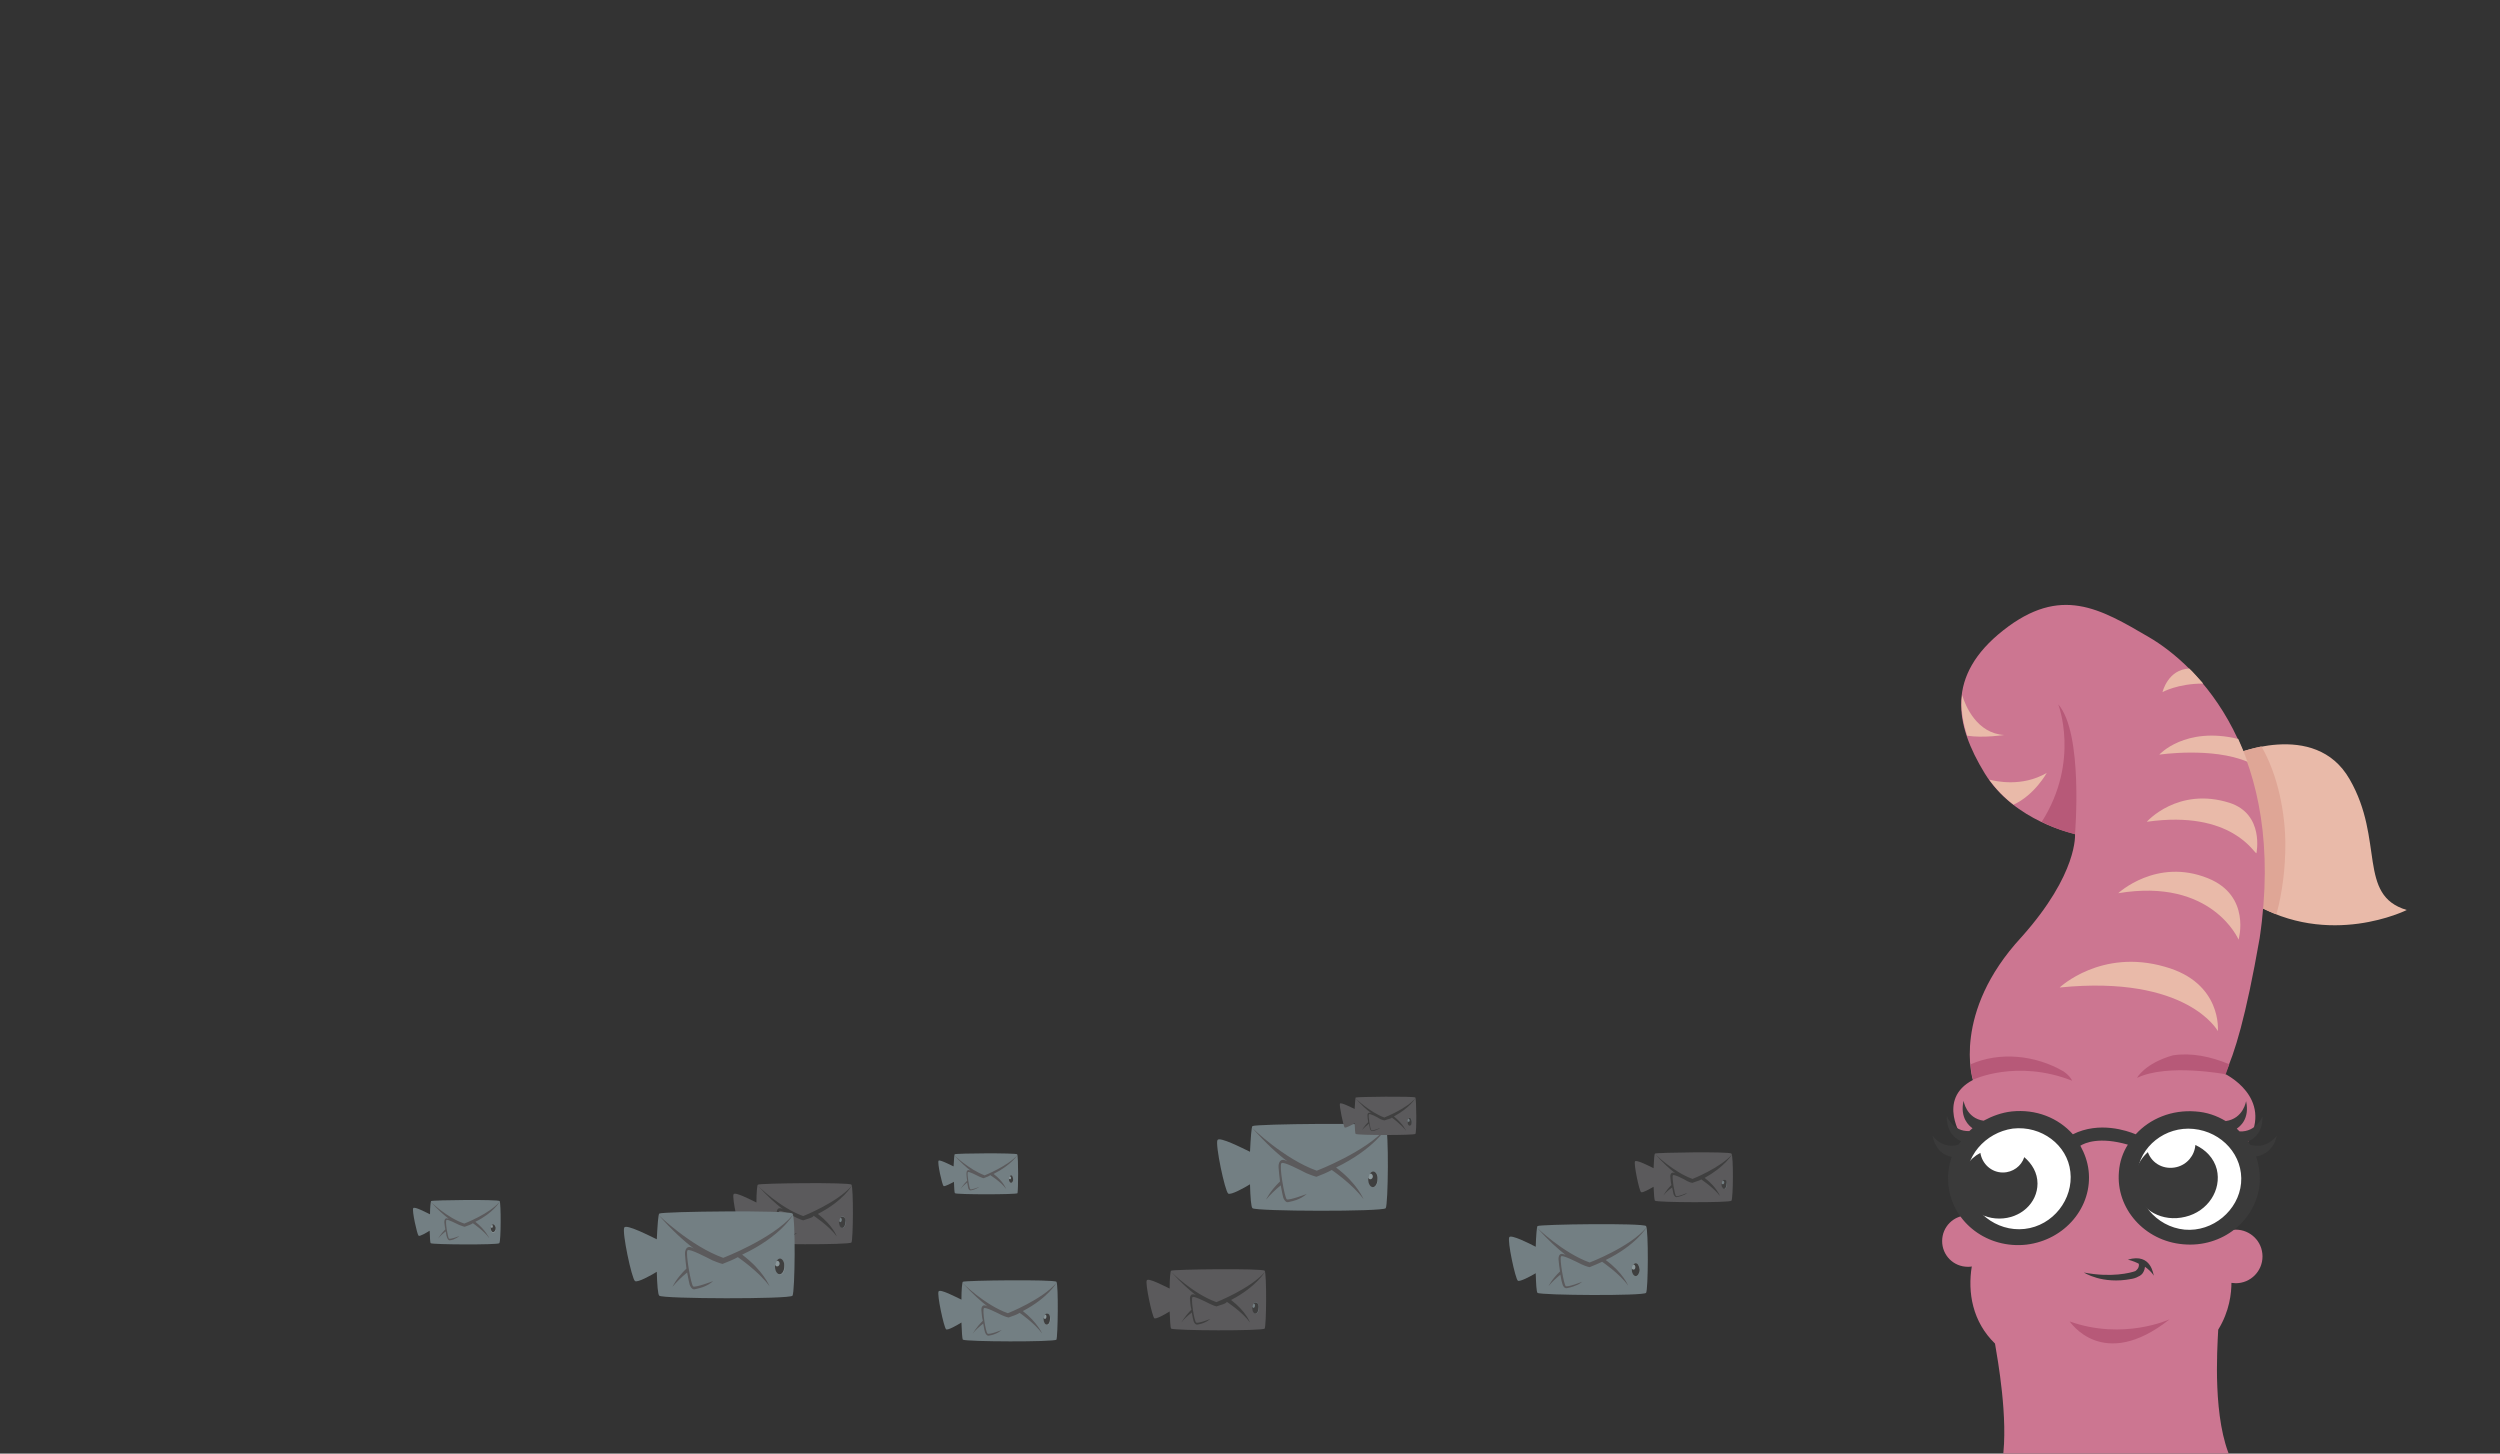 <?xml version="1.0" encoding="utf-8"?>
<!-- Generator: Adobe Illustrator 19.1.0, SVG Export Plug-In . SVG Version: 6.00 Build 0)  -->
<svg version="1.1" id="Layer_1" xmlns="http://www.w3.org/2000/svg" xmlns:xlink="http://www.w3.org/1999/xlink" x="0px" y="0px"
	 width="700px" height="407px" viewBox="215 -68 700 407" style="enable-background:new 215 -68 700 407;" xml:space="preserve">
<rect x="215" y="-68" width="700" height="407" fill="#333333" stroke="none"/>
<style type="text/css">
	.st0{display:none;}
	.st1{display:inline;fill:#012B31;}
	.st2{fill:#737F83;}
	.st3{fill:#8C989B;}
	.st4{fill:#3F3F3F;}
	.st5{fill:#5B5A5C;}
	.st6{fill:#E9BAA9;}
	.st7{fill:#DFA696;}
	.st8{fill:#CC7691;}
	.st9{fill:#FFFFFF;}
	.st10{fill:#3A3A3A;}
	.st11{fill:#B75978;}
</style>
<g id="Bg" class="st0">
	<polygon class="st1" points="715.3,-313 652.3,-313 72.3,-313 72.3,279 392.3,279 392.3,387 715.3,387 715.3,37 1291.3,37 
		1291.3,-313 	"/>
</g>
<g>
	<path class="st2" d="M354.9,268.3c-0.4-0.5-18.7-0.3-19.2,0c-0.1,0.1-0.3,1.7-0.3,3.7c-1.1-0.5-4.4-2.3-4.7-1.7
		c-0.4,0.6,1.1,7.4,1.5,7.7c0.3,0.3,2.3-0.9,3.1-1.4c0.1,1.8,0.1,3.3,0.3,3.5c0.5,0.4,18.8,0.5,19.2,0
		C355.3,279.6,355.3,268.8,354.9,268.3z"/>
	<ellipse class="st3" cx="353.1" cy="276" rx="0.7" ry="1.2"/>
	<path class="st4" d="M353.1,274.8c-0.2,0-0.4,0.1-0.5,0.3c0.1,0,0.1-0.1,0.1-0.1c0.2,0,0.3,0.1,0.3,0.4c0,0.2-0.1,0.4-0.3,0.4
		c-0.1,0-0.2-0.1-0.3-0.2c0,0.1,0,0.1,0,0.2c0,0.7,0.3,1.2,0.7,1.2c0.3,0,0.7-0.5,0.7-1.2C353.7,275.3,353.4,274.8,353.1,274.8z"/>
	<path class="st5" d="M354.9,268.5c-2.9,3.4-9.9,6.1-9.9,6.1c-4.8-1.6-9.4-6.1-9.4-6.1c2,2.3,3.7,3.7,5.1,4.8
		c-0.1-0.1-0.2-0.1-0.3-0.1c-0.7-0.3-1,0.3-1,1c0.1,0.6,0.1,1.3,0.3,2c-1.5,1.5-2,2.6-2,2.6c0.5-0.7,1.3-1.4,2.1-2
		c0.1,0.9,0.3,1.6,0.4,1.8c0.1,0.2,0.3,0.7,0.7,0.7c1-0.1,1.4-0.4,2-0.7c0.4-0.2,0.7-0.5,0.7-0.5s-2.6,1-2.9,0.7s-1.1-4.8-0.7-5.2
		c0.3-0.3,2.7,1,3.6,1.4c1,0.4,1.5,0.5,1.5,0.5c0.8-0.3,1.8-0.6,2.3-1l0,0c0,0,3.1,2.1,4.6,4.2c0,0-1-2.3-3.9-4.6
		C353.2,271.6,354.9,268.5,354.9,268.5z"/>
</g>
<g>
	<path class="st5" d="M569.1,287.8c-0.6-0.7-25.6-0.4-26.2,0c-0.2,0.1-0.4,2.3-0.4,5c-1.5-0.7-6-3.1-6.4-2.3
		c-0.5,0.8,1.5,10.1,2.1,10.6c0.4,0.4,3.2-1.2,4.3-1.9c0.1,2.5,0.2,4.5,0.4,4.8c0.7,0.6,25.7,0.7,26.2,0S569.7,288.5,569.1,287.8z"
		/>
	<ellipse class="st2" cx="566.6" cy="298.2" rx="0.9" ry="1.6"/>
	<path class="st4" d="M566.6,296.7c-0.3,0-0.5,0.1-0.7,0.4c0.1,0,0.1-0.1,0.1-0.1c0.3,0,0.4,0.2,0.4,0.6c0,0.3-0.2,0.6-0.4,0.6
		c-0.1,0-0.3-0.1-0.4-0.3c0,0.1,0,0.2,0,0.3c0,0.9,0.4,1.6,0.9,1.6s0.9-0.7,0.9-1.6C567.5,297.3,567.1,296.7,566.6,296.7z"/>
	<path class="st4" d="M569.2,288.1c-4,4.7-13.6,8.5-13.6,8.5c-6.5-2.3-12.7-8.5-12.7-8.5c2.8,3.1,5.1,5.1,7,6.6
		c-0.1-0.1-0.3-0.1-0.4-0.2c-1-0.4-1.4,0.4-1.3,1.4c0.1,0.8,0.1,1.8,0.4,2.8c-2,2-2.8,3.6-2.8,3.6c0.7-1,1.8-1.9,2.9-2.8
		c0.2,1.2,0.4,2.2,0.5,2.4c0.1,0.3,0.4,1,1,1c1.3-0.2,1.9-0.5,2.7-0.9c0.5-0.3,1-0.7,1-0.7s-3.5,1.4-4,1s-1.5-6.6-1-7.1
		c0.4-0.4,3.7,1.3,4.9,1.9c1.3,0.6,1.8,0.7,1.8,0.7c1.1-0.4,2.9-0.8,2.9-1.3l0,0c0,0,4.4,2.9,6.5,5.8c0,0-1.1-3.1-5.3-6.3
		C566.8,292.3,569.2,288.1,569.2,288.1z"/>
</g>
<g>
	<path class="st5" d="M453.4,263.7c-0.6-0.7-25.6-0.4-26.2,0c-0.2,0.1-0.4,2.3-0.4,5c-1.5-0.7-6-3.1-6.4-2.3
		c-0.5,0.8,1.5,10.1,2.1,10.6c0.4,0.4,3.2-1.2,4.3-1.9c0.1,2.5,0.2,4.5,0.4,4.8c0.7,0.6,25.7,0.7,26.2,0S454,264.5,453.4,263.7z"/>
	<ellipse class="st2" cx="450.9" cy="274.2" rx="0.9" ry="1.6"/>
	<path class="st4" d="M450.9,272.7c-0.3,0-0.5,0.1-0.7,0.4c0.1,0,0.1-0.1,0.1-0.1c0.3,0,0.4,0.2,0.4,0.6c0,0.3-0.2,0.6-0.4,0.6
		c-0.1,0-0.3-0.1-0.4-0.3c0,0.1,0,0.2,0,0.3c0,0.9,0.4,1.6,0.9,1.6s0.9-0.7,0.9-1.6C451.9,273.3,451.4,272.7,450.9,272.7z"/>
	<path class="st4" d="M453.5,264c-4,4.7-13.6,8.5-13.6,8.5c-6.5-2.3-12.7-8.5-12.7-8.5c2.8,3.1,5.1,5.1,7,6.6
		c-0.1-0.1-0.3-0.1-0.4-0.2c-1-0.4-1.4,0.4-1.3,1.4c0.1,0.8,0.1,1.8,0.4,2.8c-2,2-2.8,3.6-2.8,3.6c0.7-1,1.8-1.9,2.9-2.8
		c0.2,1.2,0.4,2.2,0.5,2.4c0.1,0.3,0.4,1,1,1c1.3-0.2,1.9-0.5,2.7-0.9c0.5-0.3,1-0.7,1-0.7s-3.5,1.4-4,1c-0.4-0.4-1.5-6.6-1-7.1
		c0.4-0.4,3.7,1.3,4.9,1.9c1.3,0.6,1.8,0.7,1.8,0.7c1.1-0.4,2.9-0.8,2.9-1.3l0,0c0,0,4.4,2.9,6.5,5.8c0,0-1.1-3.1-5.3-6.3
		C451.1,268.3,453.5,264,453.5,264z"/>
</g>
<g>
	<path class="st6" d="M845.6,184.7c21.6,13,43.3,2.1,43.3,2.1c-13.9-4.1-6.2-19.6-16-36.6c-9.7-17-33-6.7-33-6.7
		S823.9,171.9,845.6,184.7z"/>
	<path class="st7" d="M845.5,184.7c2.3,1.3,4.6,2.5,6.9,3.3c1.7-6.2,2.5-13.1,2.5-19.5c0-8.6-2-19.4-6.7-27.5
		c-4.8,1-8.2,2.5-8.2,2.5S823.9,171.9,845.5,184.7z"/>
	<path class="st8" d="M847.7,194.7c7.7-51.8-17.3-76.3-31-84.3s-24.7-14.6-40.8-1.9s-13.5,26.4-5.2,40c8.3,13.6,25.3,17,25.3,17
		s1,11-15,28.9c-19.6,21.2-13.6,40-13.6,40c-10.3,5.4-2.9,16.3-2.9,16.3s2.5,0.4,6.6,1.1c0.2,5.9,0.3,16.7,0.5,23.1
		c-1.4-1.6-3.3-2.6-5.6-2.6c-4,0-7.2,3.2-7.2,7.2s3.2,7.2,7.2,7.2c0.4,0,0.8,0,1.1-0.1c-1.2,7.3,0.2,15.5,6.5,21.6
		c0.7,4.2,3.8,21,2.1,32.6c22.8,0,42.5,0,64.1,0c-5.3-11.2-4-30.8-3.7-36.5c3.2-5.2,3.7-10.3,3.7-13.1c0.4,0,0.8,0.1,1.2,0.1
		c4.2,0,7.5-3.4,7.5-7.5c0-4.2-3.4-7.5-7.5-7.5c-2.2,0-4.2,1-5.6,2.5l-0.4-22.6c4.7-0.8,8.1-2.1,9.4-4.4c7.2-12.6-6.4-19.1-6.4-19.1
		C840.7,226.9,843.8,217,847.7,194.7z"/>
	
		<ellipse transform="matrix(0.996 9.001845e-02 -9.001845e-02 0.996 26.978 -73.451)" class="st9" cx="827.8" cy="262.4" rx="16.6" ry="15.8"/>
	
		<ellipse transform="matrix(0.993 -0.116 0.116 0.993 -25.086 92.391)" class="st9" cx="780.5" cy="261.5" rx="17.9" ry="16.9"/>
	<path class="st10" d="M781.8,256c-0.8,2.5-3.2,4.3-6,4.3c-3.2,0-5.8-2.4-6.3-5.5c-3.2,1.7-5.4,4.9-5.4,8.6c0,5.4,4.7,9.8,10.7,9.8
		s10.7-4.4,10.7-9.8C785.5,260.4,784,257.9,781.8,256z"/>
	<path class="st10" d="M829.7,252.6c-0.2,2.9-2.3,5.5-5.3,6.2c-3.4,0.8-6.8-0.9-8-4.2c-3,2.7-4.4,6.6-3.5,10.5
		c1.4,5.8,7.6,9.2,14,7.6c6.3-1.5,10.2-7.5,8.8-13.3C834.9,256.3,832.6,253.9,829.7,252.6z"/>
	<path class="st10" d="M761.5,255.9c-0.9,2.6-1.3,5.4-0.9,8.3c1.3,10.3,11,17.5,21.8,16.3c10.8-1.3,18.6-10.6,17.4-20.8
		c-0.3-2.5-1.1-4.7-2.3-6.9c1.3-0.8,5.3-2.6,13.3-0.3c-1.4,2.2-2.3,4.8-2.5,7.6c-0.9,10.3,7.2,19.4,18,20.3
		c10.9,1,20.4-6.6,21.4-16.9c0.2-2.6-0.2-5.3-1-7.7c0.8-0.1,4.7-0.8,5.8-5.8c0,0-2.8,4-7.5,2.5c-0.2-0.3-0.3-0.6-0.6-0.9
		c0.9-0.3,4.2-1.9,4.1-7c0,0-1.7,4.4-6.4,4.2c-0.3-0.3-0.6-0.5-0.8-0.8c0.8-0.5,3.7-2.7,2.6-7.7c0,0-0.7,4.9-5.7,5.6
		c-2.5-1.5-5.3-2.5-8.5-2.7c-6.6-0.5-12.7,2-16.7,6.4c-2.4-1-10.2-3.7-17.6,0c-4.1-4.6-10.3-7.1-17.1-6.4c-2.8,0.3-5.5,1.3-7.9,2.6
		c-4.9-0.7-5.6-5.6-5.6-5.6c-1.1,4.8,1.6,7.1,2.5,7.7c-0.3,0.3-0.7,0.6-0.9,0.8c-4.6,0.2-6.3-4.2-6.3-4.2c-0.1,4.9,2.9,6.6,4,7
		c-0.3,0.3-0.5,0.7-0.7,1c-4.6,1.4-7.3-2.5-7.3-2.5C757.2,255.1,760.6,255.8,761.5,255.9z M813.4,260.6c0.7-7.6,7.9-13.3,15.8-12.5
		c8,0.8,14,7.5,13.3,15.2c-0.7,7.6-7.9,13.7-15.8,13C818.6,275.5,812.8,268.2,813.4,260.6z M778.6,248c8-0.9,15.3,4.6,16.1,12.1
		c0.9,7.6-4.8,15.1-12.8,16s-15.3-5.1-16.2-12.6C764.9,256,770.8,249.1,778.6,248z"/>
	<path class="st11" d="M794.5,302c15.1,5.4,28-0.6,28-0.6C803.7,316.3,794.5,301.9,794.5,302z"/>
	<path class="st11" d="M813.4,233.8c8.5-4.1,24.8-1,24.8-1l1-2.8c-5.2-2.2-10.7-3.3-15.8-2.5C815.6,229.7,813.3,233.8,813.4,233.8z"
		/>
	<path class="st11" d="M766.8,230c0.1,1.4,0.3,3.5,0.7,4.3c0,0,12.1-5.8,27.7,0.3c0,0-0.5-1.3-2.4-2.6
		C784.9,227.4,774.9,226.4,766.8,230z"/>
	<path class="st6" d="M836,220.7c0,0,1.3-13.5-14.8-18c-17.9-5.2-29.5,5.8-29.5,5.8C827.5,204.9,836,220.7,836,220.7z"/>
	<path class="st6" d="M841.8,195.1c0,0,3.6-12.3-8.6-17.2c-14.4-5.8-25.1,4.2-25.1,4.2C834.4,177.7,841.8,195.1,841.8,195.1z"/>
	<path class="st6" d="M846.8,170.9c0,0,2.3-10.9-7.5-14.1c-14.5-4.6-23.2,5.3-23.2,5.3C840,158.7,846.2,171.1,846.8,170.9z"/>
	<path class="st6" d="M844.3,145.3c-0.8-2.3-1.7-4.4-2.6-6.4c-14.9-3.6-22.1,4.4-22.1,4.4S834.4,141.1,844.3,145.3z"/>
	<path class="st6" d="M831.9,123.4c-1.3-1.4-2.6-3-3.9-4.2c-6,0.2-7.5,6.6-7.5,6.6S824.7,123.4,831.9,123.4z"/>
	<path class="st6" d="M764.4,126.6c-0.5,3.8,0.2,7.6,1.4,11.4c4.6,0.7,10.4-0.2,10.4-0.2C768.6,137.4,765.3,129.7,764.4,126.6z"/>
	<path class="st6" d="M772,150.3c2,2.8,4.3,5.1,6.8,7c5.9-2.7,9.3-8.9,9.3-8.9C781.1,152.5,773.7,150.7,772,150.3z"/>
	<path class="st11" d="M786.7,162.1c10.8-17,4.6-32.9,4.6-32.9c7.1,8.1,4.7,36.4,4.7,36.4C790.6,164.2,786.6,162.1,786.7,162.1z"/>
	<path class="st10" d="M810.8,284.7c0,0,1.4,0.3,3,1.1l0.1,0.3c0,1-0.6,1.5-1,1.8c-1.3,0.5-6.8,1.9-14.4,0.4c0,0,5.1,3.4,13.3,1.8
		c0,0,0.7-0.1,1.4-0.4c0.3-0.2,0.7-0.3,1-0.5c0.2-0.1,0.3-0.3,0.5-0.4c0-0.1,0.1-0.1,0.1-0.1l0,0c0.3-0.4,0.7-1,0.8-2
		c0.8,0.6,1.8,1.4,2.5,2.5C817.9,289.1,817.5,282.7,810.8,284.7z"/>
</g>
<g>
	<path class="st2" d="M436.9,271.8c-0.9-1-36.4-0.6-37.3,0c-0.3,0.2-0.5,3.3-0.7,7.2c-2.1-1-8.5-4.3-9.1-3.3c-0.7,1.2,2.1,14.4,3,15
		c0.7,0.5,4.5-1.6,6.1-2.6c0.1,3.6,0.3,6.4,0.7,6.7c1,0.9,36.5,1,37.3,0C437.6,293.7,437.8,272.8,436.9,271.8z"/>
	<ellipse class="st3" cx="433.4" cy="286.7" rx="1.3" ry="2.2"/>
	<path class="st4" d="M433.4,284.4c-0.4,0-0.7,0.3-1,0.7c0.1,0,0.1-0.1,0.2-0.1c0.4,0,0.7,0.4,0.7,0.8s-0.3,0.8-0.7,0.8
		c-0.2,0-0.4-0.1-0.6-0.4c0,0.1,0,0.3,0,0.4c0,1.3,0.6,2.2,1.3,2.2c0.7,0,1.3-1,1.3-2.2C434.7,285.4,434.1,284.4,433.4,284.4z"/>
	<path class="st5" d="M437,272.2c-5.7,6.7-19.5,12-19.5,12c-9.2-3.3-18.1-12-18.1-12c3.9,4.4,7.2,7.4,9.9,9.4
		c-0.2-0.1-0.4-0.2-0.6-0.3c-1.4-0.6-2,0.7-1.9,2c0.1,1.1,0.2,2.5,0.4,3.9c-2.9,2.8-3.9,5.1-3.9,5.1c1.1-1.3,2.6-2.8,4.1-4
		c0.3,1.6,0.6,3.1,0.7,3.4c0.1,0.4,0.7,1.5,1.4,1.3c1.9-0.4,2.7-0.7,3.8-1.3c0.7-0.4,1.4-1,1.4-1s-5,1.9-5.6,1.5s-2.2-9.4-1.6-10.1
		c0.5-0.6,5.2,1.9,7,2.8c1.9,0.8,2.8,1,2.8,1c1.6-0.6,3-1.2,4.3-1.9l0,0c0,0,6,4.1,8.9,8.2c0,0-1.7-4.4-7.7-8.9
		C433.7,278.2,437,272.2,437,272.2z"/>
</g>
<g>
	<path class="st2" d="M603,247.3c-0.9-1-36.4-0.6-37.3,0c-0.3,0.2-0.5,3.3-0.7,7.2c-2.1-1-8.5-4.3-9.1-3.3c-0.7,1.2,2.1,14.4,3,15
		c0.7,0.5,4.5-1.6,6.1-2.6c0.1,3.6,0.3,6.4,0.7,6.7c1,0.9,36.5,1,37.3,0C603.7,269.3,603.9,248.4,603,247.3z"/>
	<ellipse class="st3" cx="599.5" cy="262.2" rx="1.3" ry="2.2"/>
	<path class="st4" d="M599.5,260c-0.4,0-0.7,0.3-1,0.7c0.1,0,0.1-0.1,0.2-0.1c0.4,0,0.7,0.4,0.7,0.8s-0.3,0.8-0.7,0.8
		c-0.2,0-0.4-0.1-0.6-0.4c0,0.1,0,0.3,0,0.4c0,1.3,0.6,2.2,1.3,2.2s1.3-1,1.3-2.2C600.8,261,600.2,260,599.5,260z"/>
	<path class="st5" d="M603.2,247.8c-5.7,6.7-19.5,12-19.5,12c-9.2-3.3-18.1-12-18.1-12c3.9,4.4,7.2,7.4,9.9,9.4
		c-0.2-0.1-0.4-0.2-0.6-0.3c-1.4-0.6-2,0.7-1.9,2c0.1,1.1,0.2,2.5,0.4,3.9c-2.9,2.8-3.9,5.1-3.9,5.1c1.1-1.3,2.6-2.8,4.1-4
		c0.3,1.6,0.6,3.1,0.7,3.4c0.1,0.4,0.7,1.5,1.4,1.3c1.9-0.4,2.7-0.7,3.8-1.3c0.7-0.4,1.4-1,1.4-1s-5,1.9-5.6,1.5s-2.2-9.4-1.5-10.1
		c0.5-0.6,5.2,1.9,7,2.8c1.9,0.8,2.8,1,2.8,1c1.6-0.6,3-1.2,4.3-1.9l0,0c0,0,6,4.1,8.9,8.2c0,0-1.7-4.4-7.7-8.9
		C599.8,253.7,603.2,247.8,603.2,247.8z"/>
</g>
<g>
	<path class="st2" d="M510.8,290.9c-0.6-0.7-25.6-0.4-26.2,0c-0.2,0.1-0.4,2.3-0.4,5c-1.5-0.7-6-3.1-6.4-2.3
		c-0.5,0.8,1.5,10.1,2.1,10.6c0.4,0.4,3.2-1.2,4.3-1.9c0.1,2.5,0.2,4.5,0.4,4.8c0.7,0.6,25.7,0.7,26.2,0
		C511.2,306.3,511.4,291.7,510.8,290.9z"/>
	<ellipse class="st3" cx="508.2" cy="301.4" rx="0.9" ry="1.6"/>
	<path class="st4" d="M508.2,299.8c-0.3,0-0.5,0.1-0.7,0.4c0.1,0,0.1-0.1,0.1-0.1c0.3,0,0.4,0.2,0.4,0.6c0,0.3-0.2,0.6-0.4,0.6
		c-0.1,0-0.3-0.1-0.4-0.3c0,0.1,0,0.2,0,0.3c0,0.9,0.4,1.6,0.9,1.6s0.9-0.7,0.9-1.6C509.1,300.5,508.8,299.8,508.2,299.8z"/>
	<path class="st5" d="M510.8,291.2c-4,4.7-13.6,8.5-13.6,8.5c-6.5-2.3-12.7-8.5-12.7-8.5c2.8,3.1,5.1,5.1,7,6.6
		c-0.1-0.1-0.3-0.1-0.4-0.2c-1-0.4-1.4,0.4-1.3,1.4c0.1,0.8,0.1,1.8,0.4,2.8c-2,2-2.8,3.6-2.8,3.6c0.7-1,1.8-1.9,2.9-2.8
		c0.2,1.2,0.4,2.2,0.5,2.4c0.1,0.3,0.4,1,1,1c1.3-0.2,1.9-0.5,2.7-0.9c0.5-0.3,1-0.7,1-0.7s-3.5,1.4-4,1s-1.5-6.6-1-7.1
		c0.4-0.4,3.7,1.3,4.9,1.9c1.3,0.6,2,0.7,2,0.7c1.1-0.4,2.4-0.8,3.1-1.3l0,0c0,0,4.2,2.9,6.3,5.8c0,0-1.3-3.1-5.4-6.3
		C508.5,295.4,510.8,291.2,510.8,291.2z"/>
</g>
<g>
	<path class="st2" d="M499.8,255.2c-0.4-0.4-17.1-0.3-17.5,0c-0.1,0.1-0.2,1.6-0.3,3.4c-1-0.5-4-2-4.2-1.6c-0.4,0.5,1,6.8,1.4,7.1
		c0.3,0.2,2.2-0.8,2.9-1.2c0.1,1.7,0.1,3.1,0.3,3.2c0.4,0.4,17.2,0.4,17.5,0C500.1,265.5,500.2,255.7,499.8,255.2z"/>
	<ellipse class="st3" cx="498.1" cy="262.2" rx="0.6" ry="1"/>
	<path class="st4" d="M498.1,261.1c-0.1,0-0.3,0.1-0.4,0.3h0.1c0.1,0,0.3,0.1,0.3,0.4c0,0.2-0.1,0.4-0.3,0.4c-0.1,0-0.2-0.1-0.3-0.2
		c0,0.1,0,0.1,0,0.2c0,0.6,0.3,1,0.6,1s0.6-0.4,0.6-1C498.6,261.6,498.5,261.1,498.1,261.1z"/>
	<path class="st5" d="M499.9,255.4c-2.7,3.1-9.2,5.7-9.2,5.7c-4.3-1.6-8.6-5.7-8.6-5.7c1.9,2.1,3.4,3.4,4.7,4.4
		c-0.1-0.1-0.2-0.1-0.3-0.1c-0.7-0.3-0.9,0.3-0.9,1c0,0.5,0.1,1.2,0.2,1.9c-1.3,1.3-1.9,2.4-1.9,2.4c0.5-0.7,1.2-1.3,1.9-1.9
		c0.1,0.7,0.3,1.4,0.3,1.6c0.1,0.2,0.3,0.7,0.7,0.6c0.9-0.1,1.3-0.4,1.8-0.6c0.4-0.2,0.7-0.4,0.7-0.4s-2.3,0.9-2.6,0.7
		c-0.3-0.2-1-4.4-0.7-4.8c0.2-0.3,2.5,0.9,3.3,1.3c0.9,0.4,1.1,0.4,1.1,0.4c0.7-0.3,1.8-0.6,1.8-0.9l0,0c0,0,3.1,1.9,4.5,3.9
		c0,0-0.7-2.1-3.5-4.2C498.2,258.2,499.9,255.4,499.9,255.4z"/>
</g>
<g>
	<path class="st5" d="M699.8,255c-0.5-0.6-20.8-0.3-21.4,0c-0.2,0.1-0.3,1.9-0.4,4.1c-1.2-0.6-4.9-2.5-5.2-1.9
		c-0.4,0.7,1.2,8.3,1.7,8.6c0.4,0.3,2.6-1,3.5-1.5c0.1,2.1,0.2,3.7,0.4,3.9c0.6,0.5,21,0.6,21.4,0
		C700.3,267.6,700.4,255.6,699.8,255z"/>
	<ellipse class="st2" cx="697.8" cy="263.6" rx="0.7" ry="1.3"/>
	<path class="st4" d="M697.8,262.3c-0.2,0-0.4,0.1-0.5,0.4c0.1,0,0.1-0.1,0.1-0.1c0.2,0,0.4,0.2,0.4,0.5c0,0.2-0.2,0.5-0.4,0.5
		c-0.1,0-0.2-0.1-0.4-0.2c0,0.1,0,0.2,0,0.2c0,0.7,0.4,1.3,0.7,1.3c0.4,0,0.7-0.6,0.7-1.3C698.6,262.8,698.3,262.3,697.8,262.3z"/>
	<path class="st4" d="M700,255.2c-3.3,3.8-11.1,6.9-11.1,6.9c-5.3-1.9-10.4-6.9-10.4-6.9c2.2,2.5,4.1,4.2,5.7,5.4
		c-0.1-0.1-0.2-0.1-0.4-0.2c-0.8-0.3-1.2,0.4-1.1,1.2c0.1,0.7,0.1,1.5,0.3,2.2c-1.6,1.6-2.2,2.9-2.2,2.9c0.6-0.8,1.5-1.6,2.4-2.2
		c0.2,1,0.4,1.8,0.4,1.9c0.1,0.2,0.4,0.9,0.9,0.8c1-0.2,1.5-0.4,2.2-0.7c0.4-0.2,0.8-0.5,0.8-0.5s-2.9,1.2-3.2,0.9
		c-0.4-0.3-1.2-5.3-0.9-5.8c0.3-0.4,3,1,4,1.6c1,0.5,1.5,0.5,1.5,0.5c0.9-0.4,2.4-0.7,2.4-1l0,0c0,0,3.6,2.4,5.3,4.7
		c0,0-0.9-2.5-4.3-5.1C698,258.7,700,255.2,700,255.2z"/>
</g>
<g>
	<path class="st2" d="M675.9,275.3c-0.7-0.9-29.7-0.5-30.4,0c-0.2,0.2-0.4,2.7-0.5,5.8c-1.7-0.9-6.9-3.5-7.4-2.7
		c-0.6,1,1.7,11.7,2.4,12.2c0.5,0.4,3.7-1.3,5-2.1c0.1,2.9,0.2,5.2,0.5,5.5c0.9,0.7,29.8,0.9,30.4,0
		C676.5,293.3,676.6,276.2,675.9,275.3z"/>
	<ellipse class="st3" cx="673" cy="287.5" rx="1.1" ry="1.8"/>
	<path class="st4" d="M673,285.7c-0.3,0-0.5,0.2-0.8,0.5c0.1,0,0.1-0.1,0.2-0.1c0.3,0,0.5,0.3,0.5,0.7s-0.2,0.7-0.5,0.7
		c-0.2,0-0.4-0.1-0.5-0.4c0,0.1,0,0.2,0,0.4c0,1,0.5,1.8,1.1,1.8s1.1-0.9,1.1-1.8C674,286.5,673.6,285.7,673,285.7z"/>
	<path class="st5" d="M676,275.7c-4.6,5.5-15.9,9.8-15.9,9.8c-7.5-2.7-14.8-9.8-14.8-9.8c3.2,3.6,5.9,6,8.1,7.7
		c-0.2-0.1-0.4-0.2-0.5-0.2c-1.2-0.5-1.6,0.5-1.5,1.6c0.1,0.9,0.2,2.1,0.4,3.2c-2.4,2.3-3.2,4.1-3.2,4.1c0.9-1.1,2.1-2.2,3.3-3.2
		c0.2,1.3,0.5,2.5,0.6,2.7c0.1,0.4,0.5,1.2,1.2,1.1c1.5-0.3,2.2-0.6,3.1-1c0.6-0.3,1.2-0.8,1.2-0.8s-4.1,1.6-4.6,1.2
		s-1.8-7.7-1.3-8.3c0.4-0.5,4.3,1.5,5.7,2.2c1.5,0.7,2.3,0.8,2.3,0.8c1.3-0.5,2.4-1,3.5-1.5l0,0c0,0,4.9,3.3,7.3,6.7
		c0,0-1.4-3.6-6.3-7.2C673.2,280.6,676,275.7,676,275.7z"/>
</g>
<g>
	<path class="st5" d="M611.3,239.3c-0.4-0.4-16.3-0.2-16.7,0c-0.1,0.1-0.2,1.5-0.3,3.2c-0.9-0.4-3.8-1.9-4.1-1.5
		c-0.3,0.5,1,6.4,1.3,6.7c0.3,0.2,2-0.7,2.8-1.2c0.1,1.6,0.1,2.9,0.3,3c0.4,0.4,16.3,0.4,16.7,0S611.6,239.8,611.3,239.3z"/>
	<ellipse class="st2" cx="609.7" cy="246" rx="0.6" ry="1"/>
	<path class="st4" d="M609.7,245c-0.1,0-0.3,0.1-0.4,0.3h0.1c0.1,0,0.3,0.1,0.3,0.4s-0.1,0.4-0.3,0.4c-0.1,0-0.2-0.1-0.3-0.1
		c0,0.1,0,0.1,0,0.2c0,0.6,0.3,1,0.6,1s0.6-0.4,0.6-1C610.3,245.4,610,245,609.7,245z"/>
	<path class="st4" d="M611.3,239.5c-2.5,3-8.7,5.4-8.7,5.4c-4.1-1.5-8.1-5.4-8.1-5.4c1.7,1.9,3.2,3.3,4.5,4.2
		c-0.1-0.1-0.2-0.1-0.3-0.1c-0.6-0.2-0.9,0.3-0.8,0.9c0,0.5,0.1,1.1,0.2,1.7c-1.3,1.3-1.7,2.2-1.7,2.2c0.5-0.6,1.2-1.2,1.9-1.8
		c0.1,0.7,0.3,1.3,0.3,1.5c0.1,0.2,0.3,0.7,0.7,0.6c0.8-0.1,1.2-0.4,1.7-0.6c0.2-0.1,0.5-0.3,0.5-0.3s-2.2,0.9-2.5,0.7
		c-0.3-0.2-1-4.2-0.7-4.5c0.2-0.3,2.4,0.8,3.1,1.3c0.8,0.4,1.3,0.4,1.3,0.4c0.7-0.3,2-0.5,2-0.8l0,0c0,0,2.6,1.9,4,3.7
		c0,0-0.8-1.9-3.4-4C609.9,242.1,611.3,239.5,611.3,239.5z"/>
</g>
</svg>
